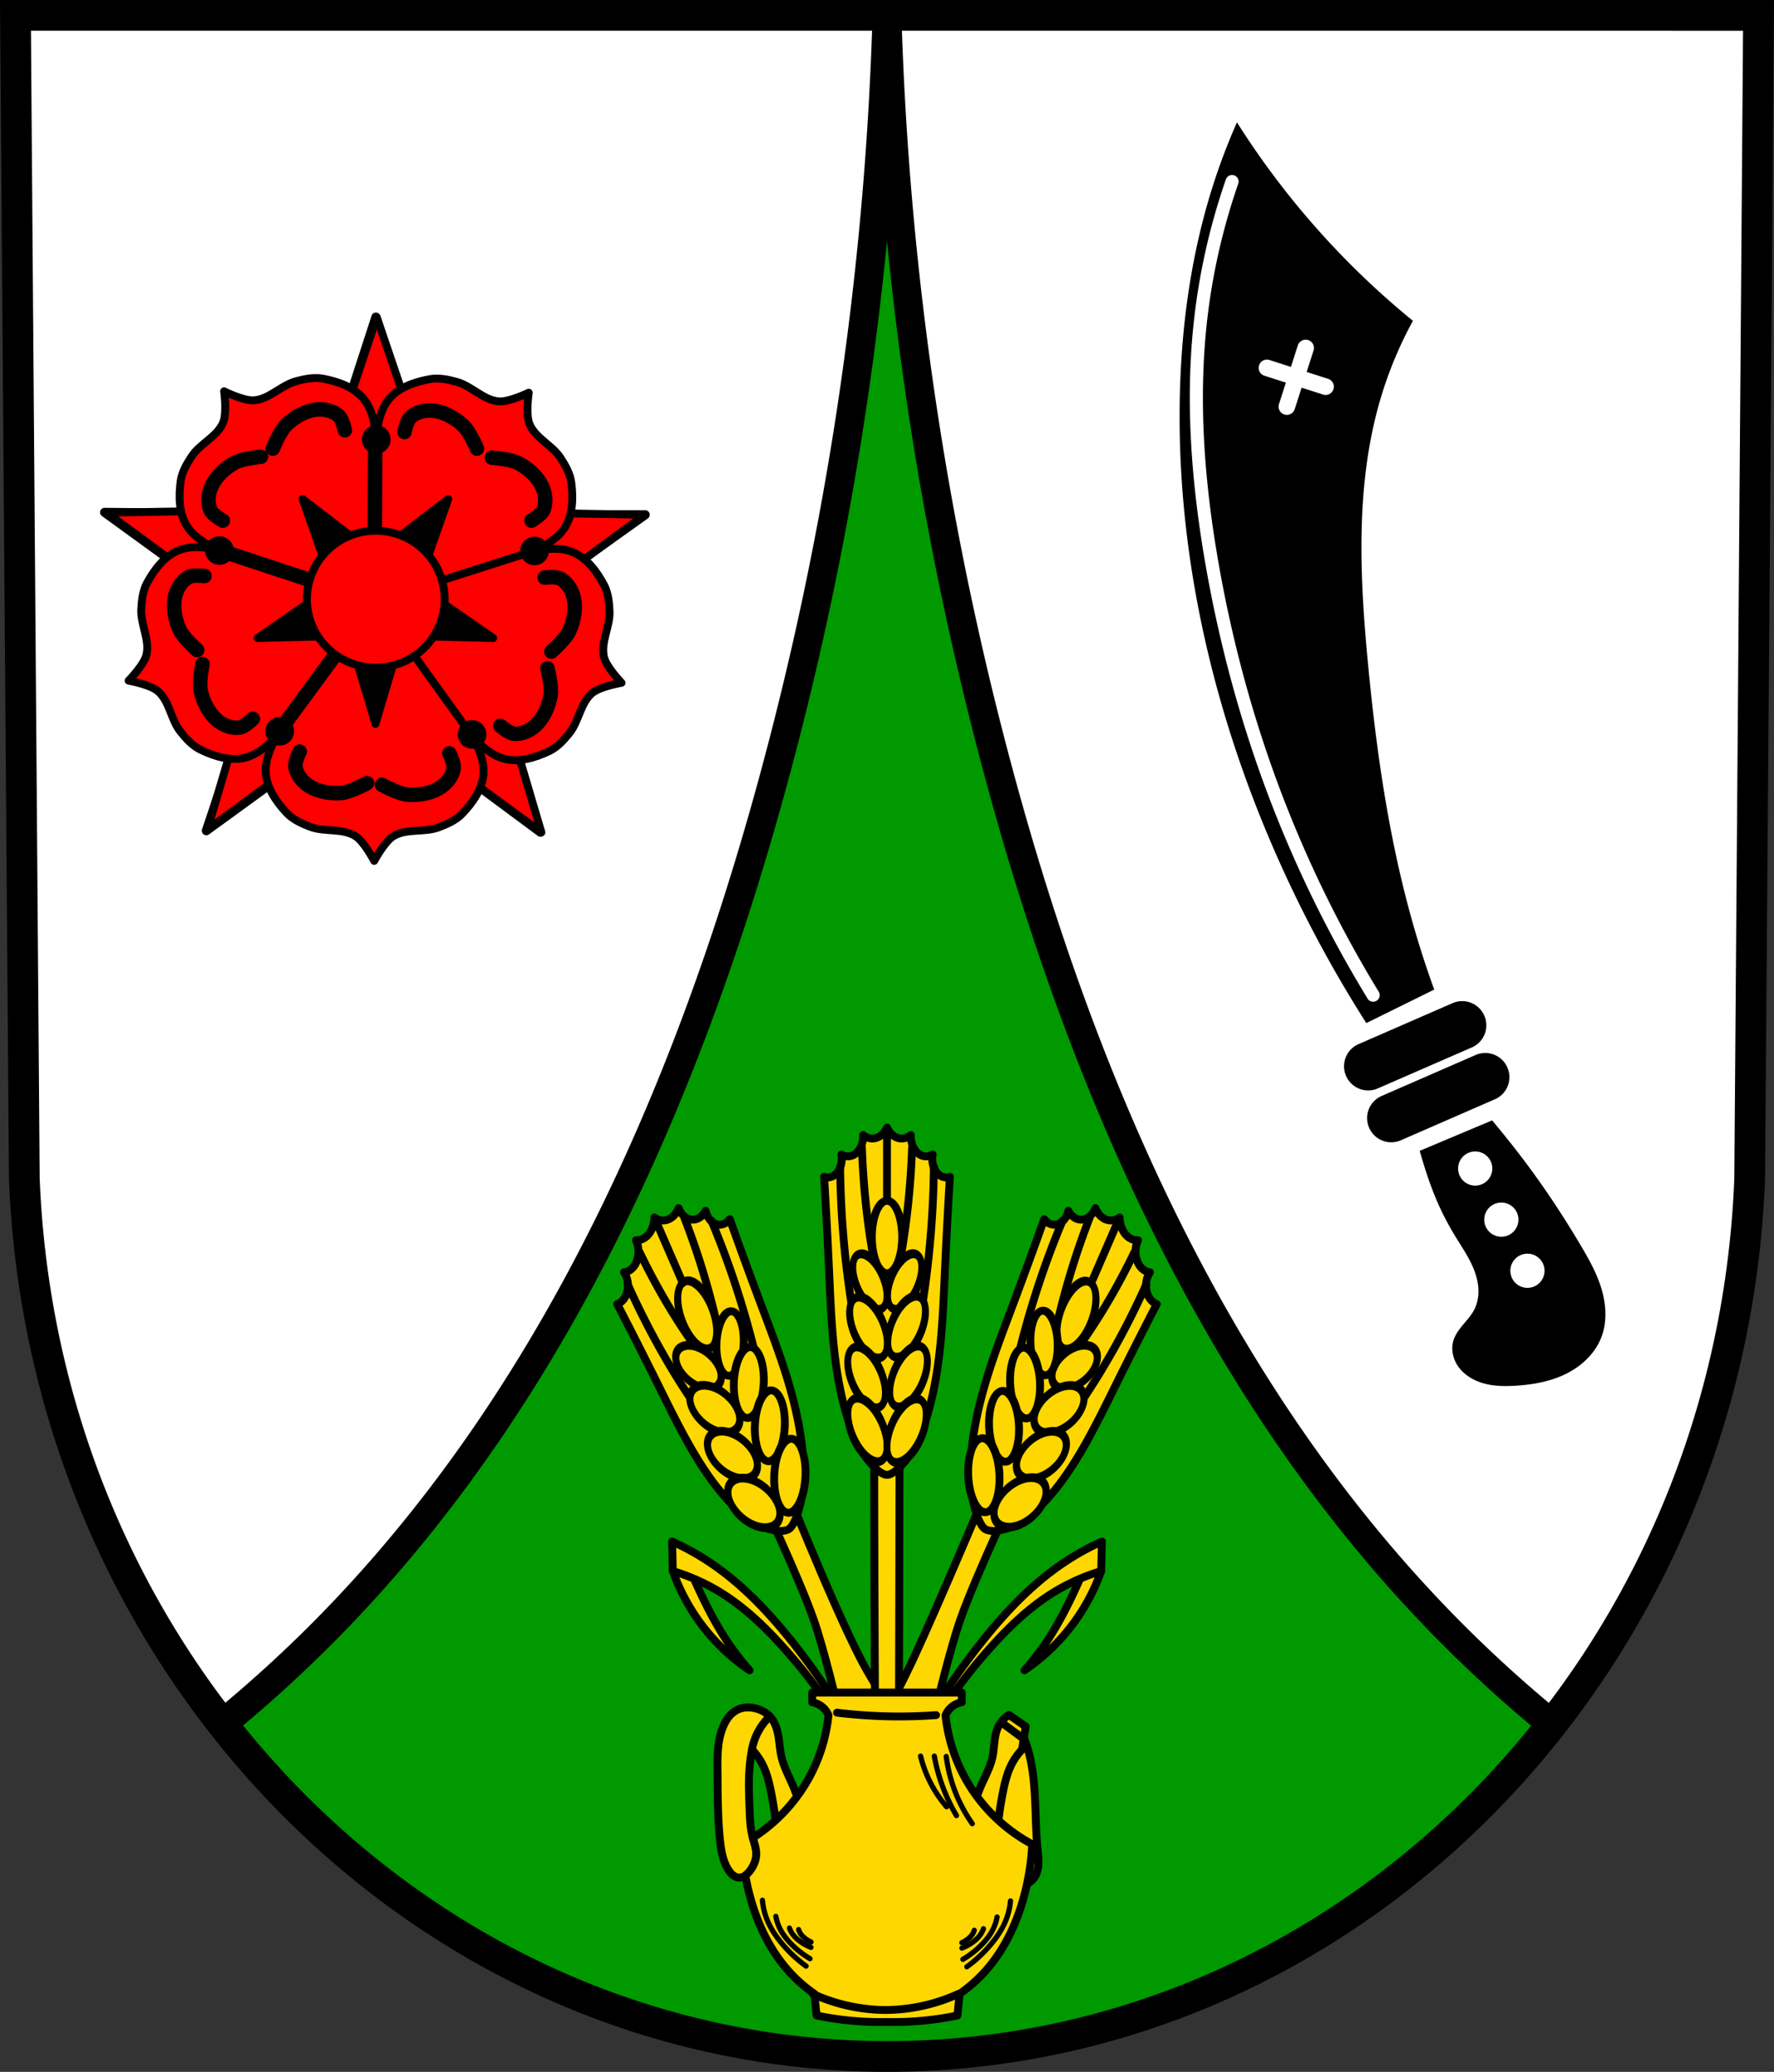 <svg xmlns="http://www.w3.org/2000/svg" xmlns:xlink="http://www.w3.org/1999/xlink" width="677.453" height="791.22" viewBox="0 0 677.461 791.214"><rect x="0" y="0" width="677.461" height="791.214" fill="#333333" stroke="none"/><defs><path id="a" d="m-1459.04 398.1 56.34-40.92 6.643 20.15 6.651 20.14-69.63.636zm116.81 84.09-21.522-66.25 21.2-.095 21.21-.1-20.883 66.44zm-50.866-155.11-22.14-66.06 56.34 40.954-17.1 12.547-17.1 12.547zm97.21 69.975 6.456-20.21 6.459-20.2 56.711 40.43-69.64-.015zm-31.419-95.21 55.947-41.463-21.514 66.25-17.218-12.392-17.218-12.392" style="fill:gold;fill-rule:evenodd;stroke:#000;stroke-width:3.898;stroke-linejoin:round"/><path id="h" d="M-1391.72 422.04s-8.199-.724-11.641-2.732c-4.228-2.462-8.169-6.223-9.972-10.778-1.172-2.96-1.396-6.659-.063-9.547.957-2.083 5.249-4.442 5.249-4.442" style="fill:none;stroke:#000;stroke-width:6.238"/><path id="b" d="M-1298.72 425.55s-3.223 7.574-6.193 10.232c-3.646 3.26-8.439 5.846-13.318 6.148-3.177.199-6.761-.732-9.1-2.891-1.683-1.554-2.601-6.366-2.601-6.366" style="fill:none;stroke:#000;stroke-width:6.238"/><path id="c" d="M-1419.19 338.82s-6.157 5.464-7.729 9.127c-1.932 4.496-2.861 9.864-1.598 14.589.82 3.076 2.842 6.175 5.627 7.712 2.01 1.104 6.864.444 6.864.444" style="fill:none;stroke:#000;stroke-width:6.238"/><path id="d" d="M-1266.69 338.13s6.207 5.408 7.815 9.06c1.977 4.476 2.952 9.836 1.735 14.573-.791 3.083-2.785 6.204-5.56 7.762-1.999 1.123-6.853.507-6.853.507" style="fill:none;stroke:#000;stroke-width:6.238"/><path id="e" d="m-1410.35 382.05 71.53-23.601" style="fill:none;stroke:#000;stroke-width:6.238"/><path id="f" d="m-1384.9 302.42 45.817 62.47" style="fill:none;stroke:#000;stroke-width:6.238"/><path id="g" d="m-1342.5 430.89-.345-72.24" style="fill:none;stroke:#000;stroke-width:6.238"/></defs><path style="fill:#090;fill-opacity:1;fill-rule:evenodd;stroke:none;stroke-width:11.733;stroke-opacity:1" d="m671.55 5.86-3.377 444.403C660.806 637.2 515.25 785.25 338.73 785.354c-176.36-.23-321.971-148.333-329.443-335.09L5.911 5.858h332.811z"/><path style="fill:#fff;stroke:#000;stroke-width:11;stroke-linecap:round;stroke-linejoin:round;stroke-miterlimit:4;stroke-dasharray:none;stroke-opacity:1" d="m5.92 5.492 3.375 444.404c3.167 79.158 31.16 151.366 75.784 208.319 16.084-13.192 31.376-27.349 45.725-42.41 81.661-85.704 131.12-197.521 162.795-311.585A1253.672 1253.672 0 0 0 338.73 5.492zm332.81 0a1253.682 1253.682 0 0 0 45.132 298.728c31.675 114.064 81.133 225.881 162.795 311.586 14.35 15.06 29.641 29.217 45.725 42.409 44.624-56.953 72.617-129.16 75.784-208.32L671.54 5.493z"/><path style="fill:none;fill-rule:evenodd;stroke:#000;stroke-width:11.733;stroke-opacity:1" d="m671.55 5.86-3.377 444.403C660.806 637.2 515.25 785.25 338.73 785.354c-176.36-.23-321.971-148.333-329.443-335.09L5.911 5.858h332.811z"/><use style="fill:#fff;stroke-width:3.383;stroke-miterlimit:4;stroke-dasharray:none" xlink:href="#a" width="701.33" height="741.77" transform="matrix(.887 0 0 -.887 1334.102 548.774)"/><path style="fill:red;fill-opacity:1;stroke:#000;stroke-width:3;stroke-linejoin:round;stroke-miterlimit:4;stroke-dasharray:none" d="M206.748 317.89 167.2 288.896l26.042-16.802zM79.203 316.817l39.547-28.994-26.042-16.802zM246.242 196.566l-39.5 29.058-8.238-29.875zM40.7 195.778l39.5 29.058 8.238-29.875zM143.902 121.208l-15.59 46.495 30.96-1.29z"/><path style="fill:red;fill-opacity:1;fill-rule:evenodd;stroke:#000;stroke-width:3;stroke-linecap:round;stroke-linejoin:round;stroke-miterlimit:4;stroke-dasharray:none" d="M85.583 149.414s1.15 8.201-.345 11.862c-2.239 5.467-8.797 8.07-12.052 13.002-1.886 2.858-3.704 5.992-4.18 9.385-.808 5.788-.719 12.45 2.463 17.356 2.749 4.234 7.271 6.791 12.036 8.99-5.137-1.073-10.292-1.707-15.024.059-5.475 2.041-9.512 7.348-12.306 12.476-1.633 3.006-2.04 6.607-2.23 10.028-.323 5.898 3.4 11.899 1.943 17.62-.975 3.834-6.783 9.742-6.783 9.742s8.152 1.441 11.174 3.996c4.509 3.817 4.941 10.859 8.634 15.476 2.135 2.679 4.552 5.374 7.63 6.875 5.253 2.56 11.616 4.53 17.261 3.017 4.874-1.31 8.707-4.82 12.265-8.679-2.61 4.556-4.807 9.265-4.591 14.312.248 5.837 4.04 11.319 8.051 15.566 2.353 2.487 5.653 3.983 8.85 5.216 5.513 2.13 12.361.436 17.355 3.591 3.345 2.114 7.165 9.462 7.165 9.462s3.895-7.31 7.255-9.394c5.026-3.113 11.854-1.354 17.39-3.433 3.206-1.203 6.518-2.669 8.893-5.135 4.059-4.207 7.904-9.653 8.21-15.493.265-5.074-1.918-9.835-4.503-14.438 3.545 3.915 7.356 7.495 12.257 8.857 5.627 1.565 12.014-.353 17.286-2.862 3.092-1.472 5.535-4.147 7.692-6.806 3.727-4.586 4.235-11.616 8.777-15.402 3.041-2.529 11.207-3.895 11.207-3.895s-5.755-5.959-6.694-9.795c-1.402-5.738 2.376-11.702 2.11-17.6-.154-3.422-.523-7.025-2.135-10.05-2.747-5.155-6.737-10.496-12.192-12.584-4.711-1.81-9.875-1.218-15.021-.193 4.787-2.154 9.331-4.67 12.12-8.876 3.229-4.867 3.382-11.537 2.629-17.33-.44-3.396-2.235-6.551-4.089-9.421-3.208-4.96-9.74-7.617-11.926-13.103-1.464-3.675-.237-11.87-.237-11.87s-7.445 3.632-11.396 3.34c-5.89-.437-10.389-5.875-16.085-7.445-3.295-.91-6.842-1.669-10.214-1.073-5.754 1.02-12.06 3.169-15.74 7.71-3.175 3.927-4.21 9.023-4.828 14.233-.569-5.216-1.557-10.323-4.694-14.268-3.63-4.577-9.915-6.782-15.665-7.849-3.363-.626-6.912.102-10.223.983-5.706 1.52-10.257 6.914-16.151 7.3-3.946.258-11.351-3.442-11.351-3.442z"/><path d="M104.798 171.092s2.92-6.693 5.576-9.022c3.26-2.862 7.53-5.119 11.861-5.356 2.817-.152 5.987.703 8.043 2.637 1.48 1.392 2.252 5.668 2.252 5.668" style="fill:none;stroke:#000;stroke-width:3;stroke-linecap:round;stroke-linejoin:round;stroke-miterlimit:4;stroke-dasharray:none"/><use style="stroke:#000;stroke-width:3.383;stroke-linecap:round;stroke-linejoin:round;stroke-miterlimit:4;stroke-dasharray:none;stroke-opacity:1" xlink:href="#b" width="701.33" height="741.77" transform="matrix(.887 0 0 -.887 1334.102 548.774)"/><path d="M187.249 174.904s7.264.71 10.303 2.515c3.726 2.216 7.192 5.58 8.752 9.63 1.015 2.634 1.18 5.913-.022 8.466-.87 1.84-4.693 3.895-4.693 3.895" style="fill:none;stroke:#000;stroke-width:3;stroke-miterlimit:4;stroke-dasharray:none"/><use style="stroke:#000;stroke-width:3.383;stroke-linecap:round;stroke-linejoin:round;stroke-miterlimit:4;stroke-dasharray:none;stroke-opacity:1" xlink:href="#c" width="701.33" height="741.77" transform="matrix(.887 0 0 -.887 1334.102 548.774)"/><path d="M77.447 253.96s-1.634 7.121-.887 10.568c.917 4.24 3.005 8.594 6.349 11.36 2.174 1.8 5.23 3 8.033 2.67 2.018-.237 5.183-3.21 5.183-3.21" style="fill:none;stroke:#000;stroke-width:3;stroke-miterlimit:4;stroke-dasharray:none"/><use style="stroke:#000;stroke-width:3.383;stroke-linecap:round;stroke-linejoin:round;stroke-miterlimit:4;stroke-dasharray:none;stroke-opacity:1" xlink:href="#d" width="701.33" height="741.77" transform="matrix(.887 0 0 -.887 1334.102 548.774)"/><path d="M209.048 254.546s1.568 7.13.791 10.575c-.955 4.232-3.084 8.565-6.453 11.304-2.192 1.783-5.257 2.953-8.06 2.599-2.016-.256-5.154-3.26-5.154-3.26M145.975 299.943s6.26 3.756 9.77 4.114c4.311.438 9.101-.205 12.762-2.53 2.381-1.512 4.469-4.05 5.024-6.816.398-1.994-1.45-5.92-1.45-5.92" style="fill:none;stroke:#000;stroke-width:3;stroke-miterlimit:4;stroke-dasharray:none"/><use style="stroke-width:3.383;stroke-miterlimit:4;stroke-dasharray:none" xlink:href="#e" width="701.33" height="741.77" transform="matrix(.887 0 0 -.887 1334.102 548.774)"/><path d="m180.145 280.874-40.185-55.867" style="fill:none;stroke:#000;stroke-width:3;stroke-miterlimit:4;stroke-dasharray:none"/><use style="stroke-width:3.383;stroke-miterlimit:4;stroke-dasharray:none" xlink:href="#f" width="701.33" height="741.77" transform="matrix(.887 0 0 -.887 1334.102 548.774)"/><path d="m203.423 210.539-64.325 20.59" style="fill:none;stroke:#000;stroke-width:3;stroke-miterlimit:4;stroke-dasharray:none"/><use style="stroke-width:3.383;stroke-miterlimit:4;stroke-dasharray:none" xlink:href="#g" width="701.33" height="741.77" transform="matrix(.887 0 0 -.887 1334.102 548.774)"/><path style="stroke:#000;stroke-width:3;stroke-linejoin:round;stroke-miterlimit:4;stroke-dasharray:none" d="m143.374 276.46-10.013-33.651-34.991.844 28.796-19.953-11.617-33.128 27.814 21.32 27.814-21.32L159.56 223.7l28.796 19.953-34.99-.844z"/><ellipse style="fill:#03f;stroke:#000;stroke-width:3;stroke-linecap:round;stroke-miterlimit:4;stroke-dasharray:none" transform="matrix(.814 -.582 .587 .81 0 0)" cx="-18.099" cy="269.517" rx="14.534" ry="14.501"/><ellipse ry="5.459" rx="5.458" cy="-167.803" cx="143.699" style="stroke-width:3;stroke-miterlimit:4;stroke-dasharray:none" transform="scale(1 -1)"/><ellipse ry="5.459" rx="5.458" cy="-210.242" cx="83.8" style="stroke-width:3;stroke-miterlimit:4;stroke-dasharray:none" transform="scale(1 -1)"/><ellipse ry="5.459" rx="5.458" cy="-279.264" cx="106.846" style="stroke-width:3;stroke-miterlimit:4;stroke-dasharray:none" transform="scale(1 -1)"/><ellipse ry="5.459" rx="5.458" cy="-280.452" cx="180.259" style="stroke-width:3;stroke-miterlimit:4;stroke-dasharray:none" transform="scale(1 -1)"/><ellipse ry="5.459" rx="5.458" cy="-210.392" cx="204.129" style="stroke-width:3;stroke-miterlimit:4;stroke-dasharray:none" transform="scale(1 -1)"/><ellipse style="fill:gold;fill-opacity:1;stroke:#000;stroke-width:3;stroke-linecap:round;stroke-miterlimit:4;stroke-dasharray:none" ry="22.525" rx="22.57" cy="269.51" cx="-18.074" transform="matrix(.814 -.582 .587 .81 0 0)"/><ellipse style="fill:red;fill-opacity:1;stroke:#000;stroke-width:3;stroke-linecap:round;stroke-miterlimit:4;stroke-dasharray:none" ry="26.196" rx="26.249" cy="269.502" cx="-18.079" transform="matrix(.813 -.582 .587 .81 0 0)"/><use style="stroke:#000;stroke-width:3.383;stroke-linecap:round;stroke-linejoin:round;stroke-miterlimit:4;stroke-dasharray:none;stroke-opacity:1" xlink:href="#h" width="701.33" height="741.77" transform="matrix(.887 0 0 -.887 1334.102 548.774)"/><path d="M140.196 299.624s-6.255 3.769-9.768 4.132c-4.315.448-9.103-.183-12.773-2.496-2.386-1.506-4.476-4.038-5.033-6.805-.402-1.992 1.443-5.926 1.443-5.926" style="fill:none;stroke:#000;stroke-width:3;stroke-linecap:round;stroke-linejoin:round;stroke-miterlimit:4;stroke-dasharray:none;stroke-opacity:1"/><use style="stroke:#000;stroke-width:3.383;stroke-linecap:round;stroke-linejoin:round;stroke-miterlimit:4;stroke-dasharray:none;stroke-opacity:1" xlink:href="#h" width="701.33" height="741.77" transform="matrix(-.252 .85 -.85 -.252 112.207 1460.65)"/><use style="stroke:#000;stroke-width:3.383;stroke-linecap:round;stroke-linejoin:round;stroke-miterlimit:4;stroke-dasharray:none;stroke-opacity:1" xlink:href="#h" width="701.33" height="741.77" transform="matrix(-.887 .02 -.02 -.886 -1038.189 576.547)"/><use style="stroke:#000;stroke-width:3.383;stroke-linecap:round;stroke-linejoin:round;stroke-miterlimit:4;stroke-dasharray:none;stroke-opacity:1" xlink:href="#h" width="701.33" height="741.77" transform="matrix(-.3 -.835 .834 -.3 -560.455 -780.286)"/><use style="stroke:#000;stroke-width:3.383;stroke-linecap:round;stroke-linejoin:round;stroke-miterlimit:4;stroke-dasharray:none;stroke-opacity:1" xlink:href="#h" width="701.33" height="741.77" transform="matrix(.252 -.85 -.85 -.252 786.773 -823.012)"/><use style="stroke:#000;stroke-width:3.383;stroke-linecap:round;stroke-linejoin:round;stroke-miterlimit:4;stroke-dasharray:none;stroke-opacity:1" xlink:href="#h" width="701.33" height="741.77" transform="matrix(.734 -.497 .497 .734 951.94 -702.416)"/><use style="stroke:#000;stroke-width:3.383;stroke-linecap:round;stroke-linejoin:round;stroke-miterlimit:4;stroke-dasharray:none;stroke-opacity:1" xlink:href="#h" width="701.33" height="741.77" transform="matrix(-.734 -.497 -.497 .734 -665.904 -701.769)"/><path style="fill:#000;stroke:none;stroke-width:1px;stroke-linecap:butt;stroke-linejoin:miter;stroke-opacity:1" d="M472.372 46.72a315.41 315.41 0 0 0 31.63 41.84 315.394 315.394 0 0 0 35.572 33.951 151.337 151.337 0 0 0-12.39 29.821c-9.552 32.388-8.007 66.933-4.823 100.55 3.19 33.681 7.967 67.338 17.221 99.88a372.248 372.248 0 0 0 8.122 25.14L521.77 390.7a479.68 479.68 0 0 1-35.948-67.871c-22.583-52.404-35.74-109.192-35.342-166.254.199-28.651 3.826-57.4 12.417-84.733a239.594 239.594 0 0 1 9.475-25.123zm27.21 83.15a3.151 3.151 0 0 0-3.971 2.041l-2.63 8.194-8.194-2.63a3.148 3.148 0 0 0-3.969 2.039 3.148 3.148 0 0 0 2.04 3.968l8.193 2.63-2.63 8.194a3.15 3.15 0 0 0 2.041 3.969 3.147 3.147 0 0 0 3.968-2.04l2.631-8.193 8.193 2.63a3.147 3.147 0 0 0 3.968-2.039 3.148 3.148 0 0 0-2.039-3.968l-8.193-2.63 2.63-8.194a3.15 3.15 0 0 0-2.038-3.97zm61.333 252.798a9.195 9.195 0 0 1 5.916 5.189 9.2 9.2 0 0 1-4.767 12.137l-35.883 15.647a9.203 9.203 0 0 1-12.14-4.767 9.203 9.203 0 0 1 4.769-12.14l35.882-15.645a9.193 9.193 0 0 1 6.223-.42zm8.808 19.8a9.195 9.195 0 0 1 5.916 5.188 9.202 9.202 0 0 1-4.768 12.14l-35.881 15.645a9.203 9.203 0 0 1-12.14-4.768 9.2 9.2 0 0 1 4.767-12.137l35.883-15.647a9.194 9.194 0 0 1 6.223-.421zm.1 25.39c13.25 15.823 23.271 29.98 33.814 47.723 3.195 5.378 6.285 10.895 8.034 16.901 1.75 6.006 2.072 12.608-.232 18.424-2.42 6.109-7.575 10.877-13.47 13.777-5.897 2.9-12.504 4.079-19.062 4.496-4.185.266-8.453.227-12.485-.929-4.03-1.155-7.837-3.535-10.017-7.117-1.659-2.724-2.286-6.135-1.368-9.19.692-2.301 2.185-4.27 3.728-6.112 1.543-1.842 3.185-3.64 4.27-5.785 1.12-2.208 1.598-4.712 1.558-7.187-.04-2.475-.588-4.925-1.432-7.252-1.688-4.654-4.522-8.783-7.117-12.998-6.87-11.161-10.262-20.524-13.886-33.12zm-4.363 12.202a6.527 6.527 0 1 0 .87 11.992 6.526 6.526 0 0 0-.87-11.992zm9.974 19.525a6.527 6.527 0 1 0 .87 11.992 6.526 6.526 0 0 0-.87-11.992zm9.974 19.523a6.526 6.526 0 0 0-7.912 9.15 6.527 6.527 0 1 0 7.913-9.15z"/><path transform="scale(-4.492 4.492) rotate(-17.8 -391.388 313.542)" style="fill:none;stroke:#fff;stroke-width:1.113;stroke-linecap:round;stroke-linejoin:miter;stroke-miterlimit:4;stroke-dasharray:none;stroke-opacity:1" d="M-59.9 179.523c4.776-4.125 9.17-8.691 13.11-13.622 4.233-5.3 7.939-11.019 11.098-17.022 3.217-6.113 5.882-12.564 7.268-19.331a54.478 54.478 0 0 0 1.09-12.22"/><path transform="matrix(3.678 0 0 3.679 692.902 -12.554)" d="M-110.57 176.79a20.887 20.887 0 0 1-5.04-4.82 20.877 20.877 0 0 1-2.923-5.479l1.388-1.095c.395.958.809 1.907 1.242 2.848.857 1.863 1.793 3.694 2.922 5.406a27.718 27.718 0 0 0 2.41 3.14z" style="fill:gold;fill-opacity:1;stroke:#000;stroke-width:.816;stroke-linecap:round;stroke-linejoin:round;stroke-miterlimit:4;stroke-dasharray:none;stroke-opacity:1"/><path transform="matrix(3.678 0 0 3.679 692.902 -12.554)" d="M-118.533 166.491a20.909 20.909 0 0 1 5.26 2.41c2.245 1.436 4.196 3.289 5.989 5.26a55.302 55.302 0 0 1 4.383 5.478l.657-.438a75.07 75.07 0 0 0-3.58-4.967c-2.496-3.182-5.28-6.189-8.618-8.473a27.02 27.02 0 0 0-4.164-2.338l.073 3.068z" style="fill:gold;fill-opacity:1;stroke:#000;stroke-width:.816;stroke-linecap:round;stroke-linejoin:round;stroke-miterlimit:4;stroke-dasharray:none;stroke-opacity:1"/><g style="stroke-width:1.028"><path d="M-110.57 176.79a20.887 20.887 0 0 1-5.04-4.82 20.877 20.877 0 0 1-2.923-5.479l1.388-1.095c.395.958.809 1.907 1.242 2.848.857 1.863 1.793 3.694 2.922 5.406a27.718 27.718 0 0 0 2.41 3.14z" style="fill:gold;fill-opacity:1;stroke:#000;stroke-width:.816;stroke-linecap:round;stroke-linejoin:round;stroke-miterlimit:4;stroke-dasharray:none;stroke-opacity:1" transform="matrix(-3.678 0 0 3.679 -15.441 -12.554)"/><path d="M-118.533 166.491a20.909 20.909 0 0 1 5.26 2.41c2.245 1.436 4.196 3.289 5.989 5.26a55.302 55.302 0 0 1 4.383 5.478l.657-.438a75.07 75.07 0 0 0-3.58-4.967c-2.496-3.182-5.28-6.189-8.618-8.473a27.02 27.02 0 0 0-4.164-2.338l.073 3.068z" style="fill:gold;fill-opacity:1;stroke:#000;stroke-width:.816;stroke-linecap:round;stroke-linejoin:round;stroke-miterlimit:4;stroke-dasharray:none;stroke-opacity:1" transform="matrix(-3.678 0 0 3.679 -15.441 -12.554)"/></g><path d="M288.995 568.336s15.647 32.9 21.697 50.047c3.866 10.956 9.274 33.598 9.274 33.598s5.292 4.638 8.12 6.525l16.467 37.984 8.635-6.512-9.15-21.107c1.985-5.667-1.754-12.851-1.754-12.851s-9.357-14.248-13.27-21.802c-12.095-23.353-31.382-72.39-31.382-72.39l-8.635 6.512z" style="fill:gold;stroke:#000;stroke-width:3;stroke-linecap:round;stroke-linejoin:round;stroke-miterlimit:4;stroke-dasharray:none;stroke-opacity:1"/><path d="M249.898 464.94c-.046 2.423-.863 4.793-2.209 6.408-1.298 1.557-3.07 2.398-4.83 2.289.693 1.437 1.032 3.165.953 4.858-.08 1.692-.578 3.338-1.399 4.625-1.02 1.598-2.535 2.616-4.116 2.766.786 1.115 1.306 2.557 1.465 4.065.158 1.507-.047 3.072-.576 4.41-.709 1.79-2.004 3.146-3.483 3.644a1905.356 1905.356 0 0 1 15.77 31.122c8.34 16.837 16.737 34.256 28.92 46.268 3.918 3.865 8.27 7.156 13.032 8.462 2.312.633 4.757 1.172 7.033.454.67-.211 1.313-.697 1.79-1.351 1.624-2.223 2.512-5.275 3.27-8.224 1.565-6.075 1.62-12.692 1.082-19.106-1.672-19.943-8.795-38.327-15.565-56.34a2074.491 2074.491 0 0 1-12.337-33.712c-1.075 1.429-2.618 2.213-4.147 2.11-1.143-.076-2.27-.637-3.174-1.581-.904-.945-1.583-2.267-1.913-3.728-.9 1.721-2.333 2.929-3.895 3.277-1.257.28-2.585.011-3.731-.756-1.146-.768-2.104-2.03-2.692-3.547-.82 2.055-2.269 3.644-3.945 4.33-1.738.71-3.7.436-5.306-.74z" style="fill:gold;fill-rule:evenodd;stroke:#000;stroke-width:3;stroke-linecap:round;stroke-linejoin:round;stroke-miterlimit:4;stroke-dasharray:none;stroke-opacity:1"/><path style="fill:gold;fill-rule:evenodd;stroke:#000;stroke-width:3;stroke-linecap:round;stroke-linejoin:round;stroke-miterlimit:4;stroke-dasharray:none;stroke-opacity:1" d="M239.685 490.408a304.854 304.854 0 0 0 13.809 27.182 280.072 280.072 0 0 0 16.81 25.932M271.723 466.245a332.528 332.528 0 0 1 10.757 29.484 351.668 351.668 0 0 1 8.417 32.263M244.246 478.166a256.778 256.778 0 0 0 7.593 14.597 237.913 237.913 0 0 0 14.912 23.302M261.406 465.223c2.043 5.251 3.94 10.6 5.687 16.036a296.49 296.49 0 0 1 7.662 28.77"/><ellipse style="fill:gold;stroke:#000;stroke-width:3.043;stroke-linecap:round;stroke-linejoin:round;stroke-miterlimit:4;stroke-dasharray:none;stroke-opacity:1" ry="13.528" rx="6.485" cy="577.512" cx="45.625" transform="matrix(.798 -.602 .398 .917 0 0)"/><path style="fill:gold;fill-rule:evenodd;stroke:#000;stroke-width:3;stroke-linecap:round;stroke-linejoin:round;stroke-miterlimit:4;stroke-dasharray:none;stroke-opacity:1" d="m260.752 489.977-10.21-23.553"/><ellipse style="fill:gold;stroke:#000;stroke-width:3.041;stroke-linecap:round;stroke-linejoin:round;stroke-miterlimit:4;stroke-dasharray:none;stroke-opacity:1" cx="-300.44" cy="439.131" rx="6.581" ry="10.022" transform="matrix(.337 -.941 .838 .545 0 0)"/><ellipse style="fill:gold;stroke:#000;stroke-width:3.003;stroke-linecap:round;stroke-linejoin:round;stroke-miterlimit:4;stroke-dasharray:none;stroke-opacity:1" cx="-307.691" cy="477.406" rx="5.211" ry="12.341" transform="matrix(-.993 -.119 -.056 .998 0 0)"/><ellipse style="fill:gold;stroke:#000;stroke-width:3.04;stroke-linecap:round;stroke-linejoin:round;stroke-miterlimit:4;stroke-dasharray:none;stroke-opacity:1" cx="-311.232" cy="450.749" rx="7.228" ry="10.998" transform="matrix(.338 -.941 .839 .544 0 0)"/><ellipse style="fill:gold;stroke:#000;stroke-width:3.003;stroke-linecap:round;stroke-linejoin:round;stroke-miterlimit:4;stroke-dasharray:none;stroke-opacity:1" cx="-316.206" cy="491.947" rx="5.724" ry="13.546" transform="matrix(-.993 -.117 -.057 .998 0 0)"/><ellipse style="fill:gold;stroke:#000;stroke-width:3.04;stroke-linecap:round;stroke-linejoin:round;stroke-miterlimit:4;stroke-dasharray:none;stroke-opacity:1" cx="-322.574" cy="463.34" rx="7.228" ry="10.998" transform="matrix(.338 -.941 .839 .544 0 0)"/><ellipse style="fill:gold;stroke:#000;stroke-width:3.003;stroke-linecap:round;stroke-linejoin:round;stroke-miterlimit:4;stroke-dasharray:none;stroke-opacity:1" cx="-325.188" cy="507.456" rx="5.724" ry="13.546" transform="matrix(-.993 -.117 -.057 .998 0 0)"/><ellipse style="fill:gold;stroke:#000;stroke-width:3.04;stroke-linecap:round;stroke-linejoin:round;stroke-miterlimit:4;stroke-dasharray:none;stroke-opacity:1" cx="-333.611" cy="477.943" rx="7.552" ry="11.486" transform="matrix(.339 -.941 .839 .544 0 0)"/><ellipse style="fill:gold;stroke:#000;stroke-width:3.003;stroke-linecap:round;stroke-linejoin:round;stroke-miterlimit:4;stroke-dasharray:none;stroke-opacity:1" cx="-333.921" cy="525.552" rx="5.981" ry="14.149" transform="matrix(-.993 -.117 -.057 .998 0 0)"/><path d="M388.465 568.336s-15.646 32.9-21.696 50.047c-3.866 10.956-9.274 33.598-9.274 33.598s-5.292 4.638-8.12 6.525l-16.467 37.984-8.635-6.512 9.15-21.107c-1.985-5.667 5.19-14.857 5.19-14.857s6.728-13.114 9.833-19.796c11.085-23.85 31.383-72.39 31.383-72.39l8.635 6.512z" style="fill:gold;stroke:#000;stroke-width:3;stroke-linecap:round;stroke-linejoin:round;stroke-miterlimit:4;stroke-dasharray:none;stroke-opacity:1"/><path d="M427.563 464.94c.045 2.423.863 4.793 2.209 6.408 1.298 1.557 3.07 2.398 4.83 2.289-.693 1.437-1.032 3.165-.953 4.858.08 1.692.577 3.338 1.398 4.625 1.02 1.598 2.535 2.616 4.117 2.766-.787 1.115-1.307 2.557-1.465 4.065-.158 1.507.047 3.072.576 4.41.709 1.79 2.004 3.146 3.483 3.644a1905.437 1905.437 0 0 0-15.771 31.122c-8.339 16.837-16.736 34.256-28.919 46.268-3.918 3.865-8.27 7.156-13.032 8.462-2.312.633-4.757 1.172-7.033.454-.67-.211-1.313-.697-1.791-1.351-1.623-2.223-2.51-5.275-3.27-8.224-1.564-6.075-1.62-12.692-1.08-19.106 1.67-19.943 8.794-38.327 15.564-56.34a2074.492 2074.492 0 0 0 12.337-33.712c1.075 1.429 2.618 2.213 4.147 2.11 1.143-.076 2.269-.637 3.174-1.581.904-.945 1.583-2.267 1.913-3.728.9 1.721 2.333 2.929 3.895 3.277 1.256.28 2.585.011 3.73-.756 1.147-.768 2.104-2.03 2.693-3.547.82 2.055 2.269 3.644 3.945 4.33 1.738.71 3.7.436 5.306-.74z" style="fill:gold;fill-rule:evenodd;stroke:#000;stroke-width:3;stroke-linecap:round;stroke-linejoin:round;stroke-miterlimit:4;stroke-dasharray:none;stroke-opacity:1"/><path style="fill:gold;fill-rule:evenodd;stroke:#000;stroke-width:3;stroke-linecap:round;stroke-linejoin:round;stroke-miterlimit:4;stroke-dasharray:none;stroke-opacity:1" d="M437.776 490.408a304.87 304.87 0 0 1-13.809 27.182 280.072 280.072 0 0 1-16.811 25.932M405.738 466.245a332.522 332.522 0 0 0-10.757 29.484 351.661 351.661 0 0 0-8.417 32.263M433.215 478.166a256.784 256.784 0 0 1-7.593 14.597 237.922 237.922 0 0 1-14.913 23.302M416.054 465.223a283.88 283.88 0 0 0-5.686 16.036 296.487 296.487 0 0 0-7.662 28.77"/><ellipse style="fill:gold;stroke:#000;stroke-width:3.043;stroke-linecap:round;stroke-linejoin:round;stroke-miterlimit:4;stroke-dasharray:none;stroke-opacity:1" ry="13.528" rx="6.485" cy="157.839" cx="-593.833" transform="matrix(-.798 -.602 -.398 .917 0 0)"/><path style="fill:gold;fill-rule:evenodd;stroke:#000;stroke-width:3;stroke-linecap:round;stroke-linejoin:round;stroke-miterlimit:4;stroke-dasharray:none;stroke-opacity:1" d="m416.709 489.977 10.21-23.553"/><ellipse style="fill:gold;stroke:#000;stroke-width:3.041;stroke-linecap:round;stroke-linejoin:round;stroke-miterlimit:4;stroke-dasharray:none;stroke-opacity:1" cx="-679.98" cy="-216.258" rx="6.581" ry="10.022" transform="matrix(-.337 -.941 -.838 .545 0 0)"/><ellipse style="fill:gold;stroke:#000;stroke-width:3.003;stroke-linecap:round;stroke-linejoin:round;stroke-miterlimit:4;stroke-dasharray:none;stroke-opacity:1" cx="370.049" cy="558.011" rx="5.211" ry="12.341" transform="matrix(.993 -.119 .056 .998 0 0)"/><ellipse style="fill:gold;stroke:#000;stroke-width:3.04;stroke-linecap:round;stroke-linejoin:round;stroke-miterlimit:4;stroke-dasharray:none;stroke-opacity:1" cx="-689.871" cy="-204.107" rx="7.228" ry="10.998" transform="matrix(-.338 -.941 -.839 .544 0 0)"/><ellipse style="fill:gold;stroke:#000;stroke-width:3.003;stroke-linecap:round;stroke-linejoin:round;stroke-miterlimit:4;stroke-dasharray:none;stroke-opacity:1" cx="361.41" cy="571.59" rx="5.724" ry="13.546" transform="matrix(.993 -.117 .057 .998 0 0)"/><ellipse style="fill:gold;stroke:#000;stroke-width:3.04;stroke-linecap:round;stroke-linejoin:round;stroke-miterlimit:4;stroke-dasharray:none;stroke-opacity:1" cx="-701.213" cy="-191.516" rx="7.228" ry="10.998" transform="matrix(-.338 -.941 -.839 .544 0 0)"/><ellipse style="fill:gold;stroke:#000;stroke-width:3.003;stroke-linecap:round;stroke-linejoin:round;stroke-miterlimit:4;stroke-dasharray:none;stroke-opacity:1" cx="352.428" cy="587.098" rx="5.724" ry="13.546" transform="matrix(.993 -.117 .057 .998 0 0)"/><ellipse style="fill:gold;stroke:#000;stroke-width:3.04;stroke-linecap:round;stroke-linejoin:round;stroke-miterlimit:4;stroke-dasharray:none;stroke-opacity:1" cx="-711.85" cy="-176.678" rx="7.552" ry="11.486" transform="matrix(-.339 -.941 -.839 .544 0 0)"/><ellipse style="fill:gold;stroke:#000;stroke-width:3.003;stroke-linecap:round;stroke-linejoin:round;stroke-miterlimit:4;stroke-dasharray:none;stroke-opacity:1" cx="343.642" cy="604.774" rx="5.981" ry="14.149" transform="matrix(.993 -.117 .057 .998 0 0)"/><path d="M334.155 652.942h9.149l.25-110.612h-9.645c-.202 34.237.246 110.612.246 110.612z" style="fill:gold;stroke:#000;stroke-width:3;stroke-linecap:round;stroke-linejoin:round;stroke-miterlimit:4;stroke-dasharray:none;stroke-opacity:1"/><path d="M338.732 430.594c-.923 2.01-2.476 3.483-4.2 3.988-1.661.486-3.46.068-4.902-1.139.059 1.647-.287 3.316-.972 4.69-.685 1.372-1.705 2.44-2.866 3.002-1.442.697-3.09.591-4.476-.285a9.484 9.484 0 0 1-.25 4.347c-.418 1.368-1.161 2.553-2.096 3.343-1.25 1.056-2.836 1.374-4.263.855a2269.072 2269.072 0 0 1 1.92 36.17c.874 19.447 1.587 39.42 7.46 57.246 1.89 5.734 4.353 11.262 7.886 15.38 1.716 1.998 3.578 4.001 5.757 4.841a2.79 2.79 0 0 0 2.001 0c2.179-.84 4.04-2.843 5.756-4.842 3.536-4.116 5.998-9.644 7.886-15.38 5.873-17.829 6.586-37.804 7.461-57.244a2267.705 2267.705 0 0 1 1.918-36.17c-1.427.519-3.013.2-4.263-.856-.934-.79-1.678-1.975-2.095-3.343a9.486 9.486 0 0 1-.25-4.347c-1.386.877-3.034.982-4.477.285-1.16-.562-2.18-1.63-2.866-3.003-.685-1.372-1.03-3.04-.972-4.689-1.441 1.208-3.24 1.625-4.902 1.139-1.724-.505-3.276-1.98-4.199-3.988z" style="fill:gold;fill-rule:evenodd;stroke:#000;stroke-width:3;stroke-linecap:round;stroke-linejoin:round;stroke-miterlimit:4;stroke-dasharray:none;stroke-opacity:1"/><path d="M320.83 445.533c.108 10.57.678 21.13 1.704 31.613a356.401 356.401 0 0 0 4.69 32.466M356.63 445.533c-.109 10.57-.679 21.13-1.705 31.613a356.38 356.38 0 0 1-4.69 32.466M329.144 438.13c.197 5.712.553 11.413 1.065 17.09a301.724 301.724 0 0 0 4.051 29.052M348.316 438.13a308.18 308.18 0 0 1-1.066 17.09 301.717 301.717 0 0 1-4.05 29.052" style="fill:gold;fill-rule:evenodd;stroke:#000;stroke-width:3;stroke-linecap:round;stroke-linejoin:round;stroke-miterlimit:4;stroke-dasharray:none;stroke-opacity:1"/><ellipse cx="338.732" cy="472.38" rx="5.785" ry="13.848" style="fill:gold;stroke:#000;stroke-width:3;stroke-linecap:round;stroke-linejoin:round;stroke-miterlimit:4;stroke-dasharray:none;stroke-opacity:1"/><path d="M338.732 458.53v-26.28" style="fill:gold;fill-rule:evenodd;stroke:#000;stroke-width:3;stroke-linecap:round;stroke-linejoin:round;stroke-miterlimit:4;stroke-dasharray:none;stroke-opacity:1"/><ellipse transform="matrix(.736 -.677 .456 .89 0 0)" ry="11.147" rx="5.614" cy="607.12" cx="75.197" style="fill:gold;stroke:#000;stroke-width:3.056;stroke-linecap:round;stroke-linejoin:round;stroke-miterlimit:4;stroke-dasharray:none;stroke-opacity:1"/><ellipse transform="matrix(-.736 -.677 -.456 .89 0 0)" ry="11.147" rx="5.614" cy="131.057" cx="-550.588" style="fill:gold;stroke:#000;stroke-width:3.056;stroke-linecap:round;stroke-linejoin:round;stroke-miterlimit:4;stroke-dasharray:none;stroke-opacity:1"/><ellipse transform="matrix(.737 -.676 .457 .89 0 0)" ry="12.234" rx="6.166" cy="619.633" cx="65.801" style="fill:gold;stroke:#000;stroke-width:3.055;stroke-linecap:round;stroke-linejoin:round;stroke-miterlimit:4;stroke-dasharray:none;stroke-opacity:1"/><ellipse transform="matrix(-.737 -.676 -.457 .89 0 0)" ry="12.234" rx="6.166" cy="144.436" cx="-559.328" style="fill:gold;stroke:#000;stroke-width:3.055;stroke-linecap:round;stroke-linejoin:round;stroke-miterlimit:4;stroke-dasharray:none;stroke-opacity:1"/><ellipse transform="matrix(.737 -.676 .457 .89 0 0)" ry="12.234" rx="6.166" cy="633.639" cx="56.126" style="fill:gold;stroke:#000;stroke-width:3.055;stroke-linecap:round;stroke-linejoin:round;stroke-miterlimit:4;stroke-dasharray:none;stroke-opacity:1"/><ellipse transform="matrix(-.737 -.676 -.457 .89 0 0)" ry="12.234" rx="6.166" cy="158.444" cx="-569.003" style="fill:gold;stroke:#000;stroke-width:3.055;stroke-linecap:round;stroke-linejoin:round;stroke-miterlimit:4;stroke-dasharray:none;stroke-opacity:1"/><ellipse transform="matrix(.737 -.676 .457 .889 0 0)" ry="12.777" rx="6.442" cy="649.705" cx="46.63" style="fill:gold;stroke:#000;stroke-width:3.055;stroke-linecap:round;stroke-linejoin:round;stroke-miterlimit:4;stroke-dasharray:none;stroke-opacity:1"/><ellipse transform="matrix(-.737 -.676 -.457 .889 0 0)" ry="12.777" rx="6.442" cy="174.889" cx="-578.213" style="fill:gold;stroke:#000;stroke-width:3.055;stroke-linecap:round;stroke-linejoin:round;stroke-miterlimit:4;stroke-dasharray:none;stroke-opacity:1"/><path style="fill:gold;stroke:#000;stroke-width:.816;stroke-linecap:round;stroke-linejoin:round;stroke-miterlimit:4;stroke-dasharray:none;stroke-opacity:1;fill-opacity:1" d="M-84.196 193.079a2.97 2.97 0 0 0 .528 2.564c.413.524 1.01.899 1.658 1.055.382.092.784.11 1.167.026a2.01 2.01 0 0 0 1.02-.554c.384-.399.563-.958.61-1.51.047-.552-.026-1.106-.082-1.657-.328-3.242-.06-6.56-.83-9.726a15.162 15.162 0 0 0-1.432-3.695z" transform="matrix(3.678 0 0 3.679 687.877 -3.822)"/><path style="fill:gold;stroke:#000;stroke-width:.816;stroke-linecap:round;stroke-linejoin:round;stroke-miterlimit:4;stroke-dasharray:none;stroke-opacity:1;fill-opacity:1" d="M-105.776 190.47a12.097 12.097 0 0 0-.83-3.13c-.441-1.06-1.037-2.07-1.278-3.193-.115-.54-.146-1.094-.214-1.643-.067-.548-.175-1.101-.431-1.59a2.858 2.858 0 0 0-1.07-1.129l-1.735 1.2.385 2.396c.433.455.8.973 1.085 1.533.457.897.699 1.887.895 2.874.18.91.326 1.827.447 2.746.027.21.054.42.118.62s.168.394.329.53a.99.99 0 0 0 .625.222c.226.003.45-.06.652-.158a1.934 1.934 0 0 0 1.022-1.278z" transform="matrix(-3.678 0 0 3.679 -17.78 -6.518)"/><path style="fill:gold;stroke:#000;stroke-width:.816;stroke-linecap:round;stroke-linejoin:round;stroke-miterlimit:4;stroke-dasharray:none;stroke-opacity:1;fill-opacity:1" d="M-105.776 190.47a12.701 12.701 0 0 0-.83-3.13c-.434-1.062-1.015-2.075-1.278-3.193-.17-.723-.202-1.471-.33-2.203-.13-.732-.371-1.474-.883-2.012-.346-.364-.8-.615-1.278-.767-.665-.21-1.41-.23-2.043.064a2.66 2.66 0 0 0-.933.748c-.253.312-.447.67-.6 1.04-.611 1.478-.59 3.129-.575 4.727.023 2.344.014 4.694.255 7.026.113 1.09.295 2.213.895 3.13.126.192.271.375.453.517.181.142.402.24.632.249.234.008.464-.077.658-.208.193-.132.352-.308.492-.495.375-.498.634-1.1.639-1.724.005-.612-.23-1.196-.384-1.789-.246-.955-.282-1.951-.319-2.938-.052-1.405-.11-2.813 0-4.215.05-.643.136-1.283.256-1.916.433.455.8.973 1.085 1.533.457.897.699 1.887.895 2.874.18.91.326 1.827.447 2.746.027.21.054.42.118.62s.168.394.329.53a.99.99 0 0 0 .625.222c.226.003.45-.06.652-.158a1.934 1.934 0 0 0 1.022-1.278z" transform="matrix(3.678 0 0 3.679 695.24 -6.518)"/><path style="fill:none;stroke:#000;stroke-width:.816;stroke-linecap:round;stroke-linejoin:round;stroke-miterlimit:4;stroke-dasharray:none;stroke-opacity:1" d="M-110.95 183.38a6.276 6.276 0 0 1 1.853-3.448" transform="matrix(3.678 0 0 3.679 695.24 -6.518)"/><path style="fill:gold;stroke:#000;stroke-width:3;stroke-linecap:round;stroke-linejoin:round;stroke-miterlimit:4;stroke-dasharray:none;stroke-opacity:1;fill-opacity:1" d="M310.18 646.354v3.724a8.196 8.196 0 0 1 3.723 1.656 8.205 8.205 0 0 1 2.484 3.311 63.274 63.274 0 0 1-6.622 22.346c-5.085 9.918-12.866 18.428-22.255 24.427.56 2.046 1.317 4.074 1.3 6.19-.017 2.293-.97 4.51-2.349 6.343-.516.687-1.1 1.336-1.811 1.82l-.027.015c.427 2.4.947 4.782 1.559 7.142 2.88 11.102 7.912 21.81 15.722 30.21a55.189 55.189 0 0 0 9.103 7.862l.828 8.277a118.995 118.995 0 0 0 26.895 2.483 118.997 118.997 0 0 0 26.894-2.483l.83-8.277a55.19 55.19 0 0 0 9.101-7.862c7.81-8.4 12.845-19.108 15.725-30.21a93.929 93.929 0 0 0 2.896-19.037c-11.277-6.006-20.652-15.529-26.482-26.9a63.271 63.271 0 0 1-6.62-22.346 8.2 8.2 0 0 1 2.482-3.311 8.194 8.194 0 0 1 3.724-1.656v-3.724h-28.55z"/><path style="fill:none;stroke:#000;stroke-width:.816;stroke-linecap:round;stroke-linejoin:round;stroke-miterlimit:4;stroke-dasharray:none;stroke-opacity:1" d="M-104.61 208.753a18.526 18.526 0 0 0 7.459 1.66" transform="matrix(3.678 0 0 3.679 695.24 -6.518)"/><path transform="matrix(-3.678 0 0 3.679 -18.837 -6.518)" style="fill:none;stroke:#000;stroke-width:.816;stroke-linecap:round;stroke-linejoin:round;stroke-miterlimit:4;stroke-dasharray:none;stroke-opacity:1" d="M-104.61 208.753a18.526 18.526 0 0 0 7.459 1.66"/><path style="fill:none;stroke:#000;stroke-width:.816;stroke-linecap:round;stroke-linejoin:round;stroke-miterlimit:4;stroke-dasharray:none;stroke-opacity:1" d="M-102.263 179.549a53.052 53.052 0 0 0 10.283.255" transform="matrix(3.678 0 0 3.679 695.768 -6.518)"/><path style="fill:none;stroke:#000;stroke-width:.544;stroke-linecap:round;stroke-linejoin:round;stroke-miterlimit:4;stroke-dasharray:none;stroke-opacity:1" d="M-88.786 205.927a13.729 13.729 0 0 0 2.682-2.555c.503-.63.952-1.307 1.277-2.044a7.096 7.096 0 0 0 .575-2.235" transform="matrix(3.678 0 0 3.679 695.768 -6.518)"/><path transform="matrix(2.513 .242 -.243 2.526 640.872 249.564)" style="fill:none;stroke:#000;stroke-width:.79;stroke-linecap:round;stroke-linejoin:round;stroke-miterlimit:4;stroke-dasharray:none;stroke-opacity:1" d="M-88.786 205.927a13.729 13.729 0 0 0 2.682-2.555c.503-.63.952-1.307 1.277-2.044a7.096 7.096 0 0 0 .575-2.235"/><path transform="matrix(1.289 .344 -.346 1.305 553.05 505.737)" style="fill:none;stroke:#000;stroke-width:1.49;stroke-linecap:round;stroke-linejoin:round;stroke-miterlimit:4;stroke-dasharray:none;stroke-opacity:1" d="M-88.786 205.927a13.729 13.729 0 0 0 2.682-2.555c.503-.63.952-1.307 1.277-2.044a7.096 7.096 0 0 0 .575-2.235"/><path transform="matrix(.793 .165 -.166 .802 471.916 591.379)" style="fill:none;stroke:#000;stroke-width:2.456;stroke-linecap:round;stroke-linejoin:round;stroke-miterlimit:4;stroke-dasharray:none;stroke-opacity:1" d="M-88.786 205.927a13.729 13.729 0 0 0 2.682-2.555c.503-.63.952-1.307 1.277-2.044a7.096 7.096 0 0 0 .575-2.235"/><path style="fill:none;stroke:#000;stroke-width:.544;stroke-linecap:round;stroke-linejoin:round;stroke-miterlimit:4;stroke-dasharray:none;stroke-opacity:1" d="M-88.786 205.927a13.729 13.729 0 0 0 2.682-2.555c.503-.63.952-1.307 1.277-2.044a7.096 7.096 0 0 0 .575-2.235" transform="matrix(-3.678 0 0 3.679 -18.727 -6.78)"/><path transform="matrix(-2.513 .242 .243 2.526 36.17 249.304)" style="fill:none;stroke:#000;stroke-width:.79;stroke-linecap:round;stroke-linejoin:round;stroke-miterlimit:4;stroke-dasharray:none;stroke-opacity:1" d="M-88.786 205.927a13.729 13.729 0 0 0 2.682-2.555c.503-.63.952-1.307 1.277-2.044a7.096 7.096 0 0 0 .575-2.235"/><path transform="matrix(-1.289 .344 .346 1.305 123.991 505.476)" style="fill:none;stroke:#000;stroke-width:1.49;stroke-linecap:round;stroke-linejoin:round;stroke-miterlimit:4;stroke-dasharray:none;stroke-opacity:1" d="M-88.786 205.927a13.729 13.729 0 0 0 2.682-2.555c.503-.63.952-1.307 1.277-2.044a7.096 7.096 0 0 0 .575-2.235"/><path transform="matrix(-.793 .165 .166 .802 205.125 591.118)" style="fill:none;stroke:#000;stroke-width:2.456;stroke-linecap:round;stroke-linejoin:round;stroke-miterlimit:4;stroke-dasharray:none;stroke-opacity:1" d="M-88.786 205.927a13.729 13.729 0 0 0 2.682-2.555c.503-.63.952-1.307 1.277-2.044a7.096 7.096 0 0 0 .575-2.235"/><path style="fill:none;stroke:#000;stroke-width:.544;stroke-linecap:round;stroke-linejoin:miter;stroke-miterlimit:4;stroke-dasharray:none;stroke-opacity:1" d="M-93.588 184.058a12.72 12.72 0 0 0 2.702 5.26M-92.164 184.058a18.871 18.871 0 0 0 2.301 6.173M-90.922 184.095a15.52 15.52 0 0 0 2.702 6.976" transform="matrix(3.678 0 0 3.679 695.768 -6.518)"/><path transform="matrix(3.678 0 0 3.679 -2.824 -6.518)" style="fill:none;stroke:#000;stroke-width:.816;stroke-linecap:round;stroke-linejoin:miter;stroke-miterlimit:4;stroke-dasharray:none;stroke-opacity:1" d="m104.91 180.686 1.963 1.447"/></svg>
